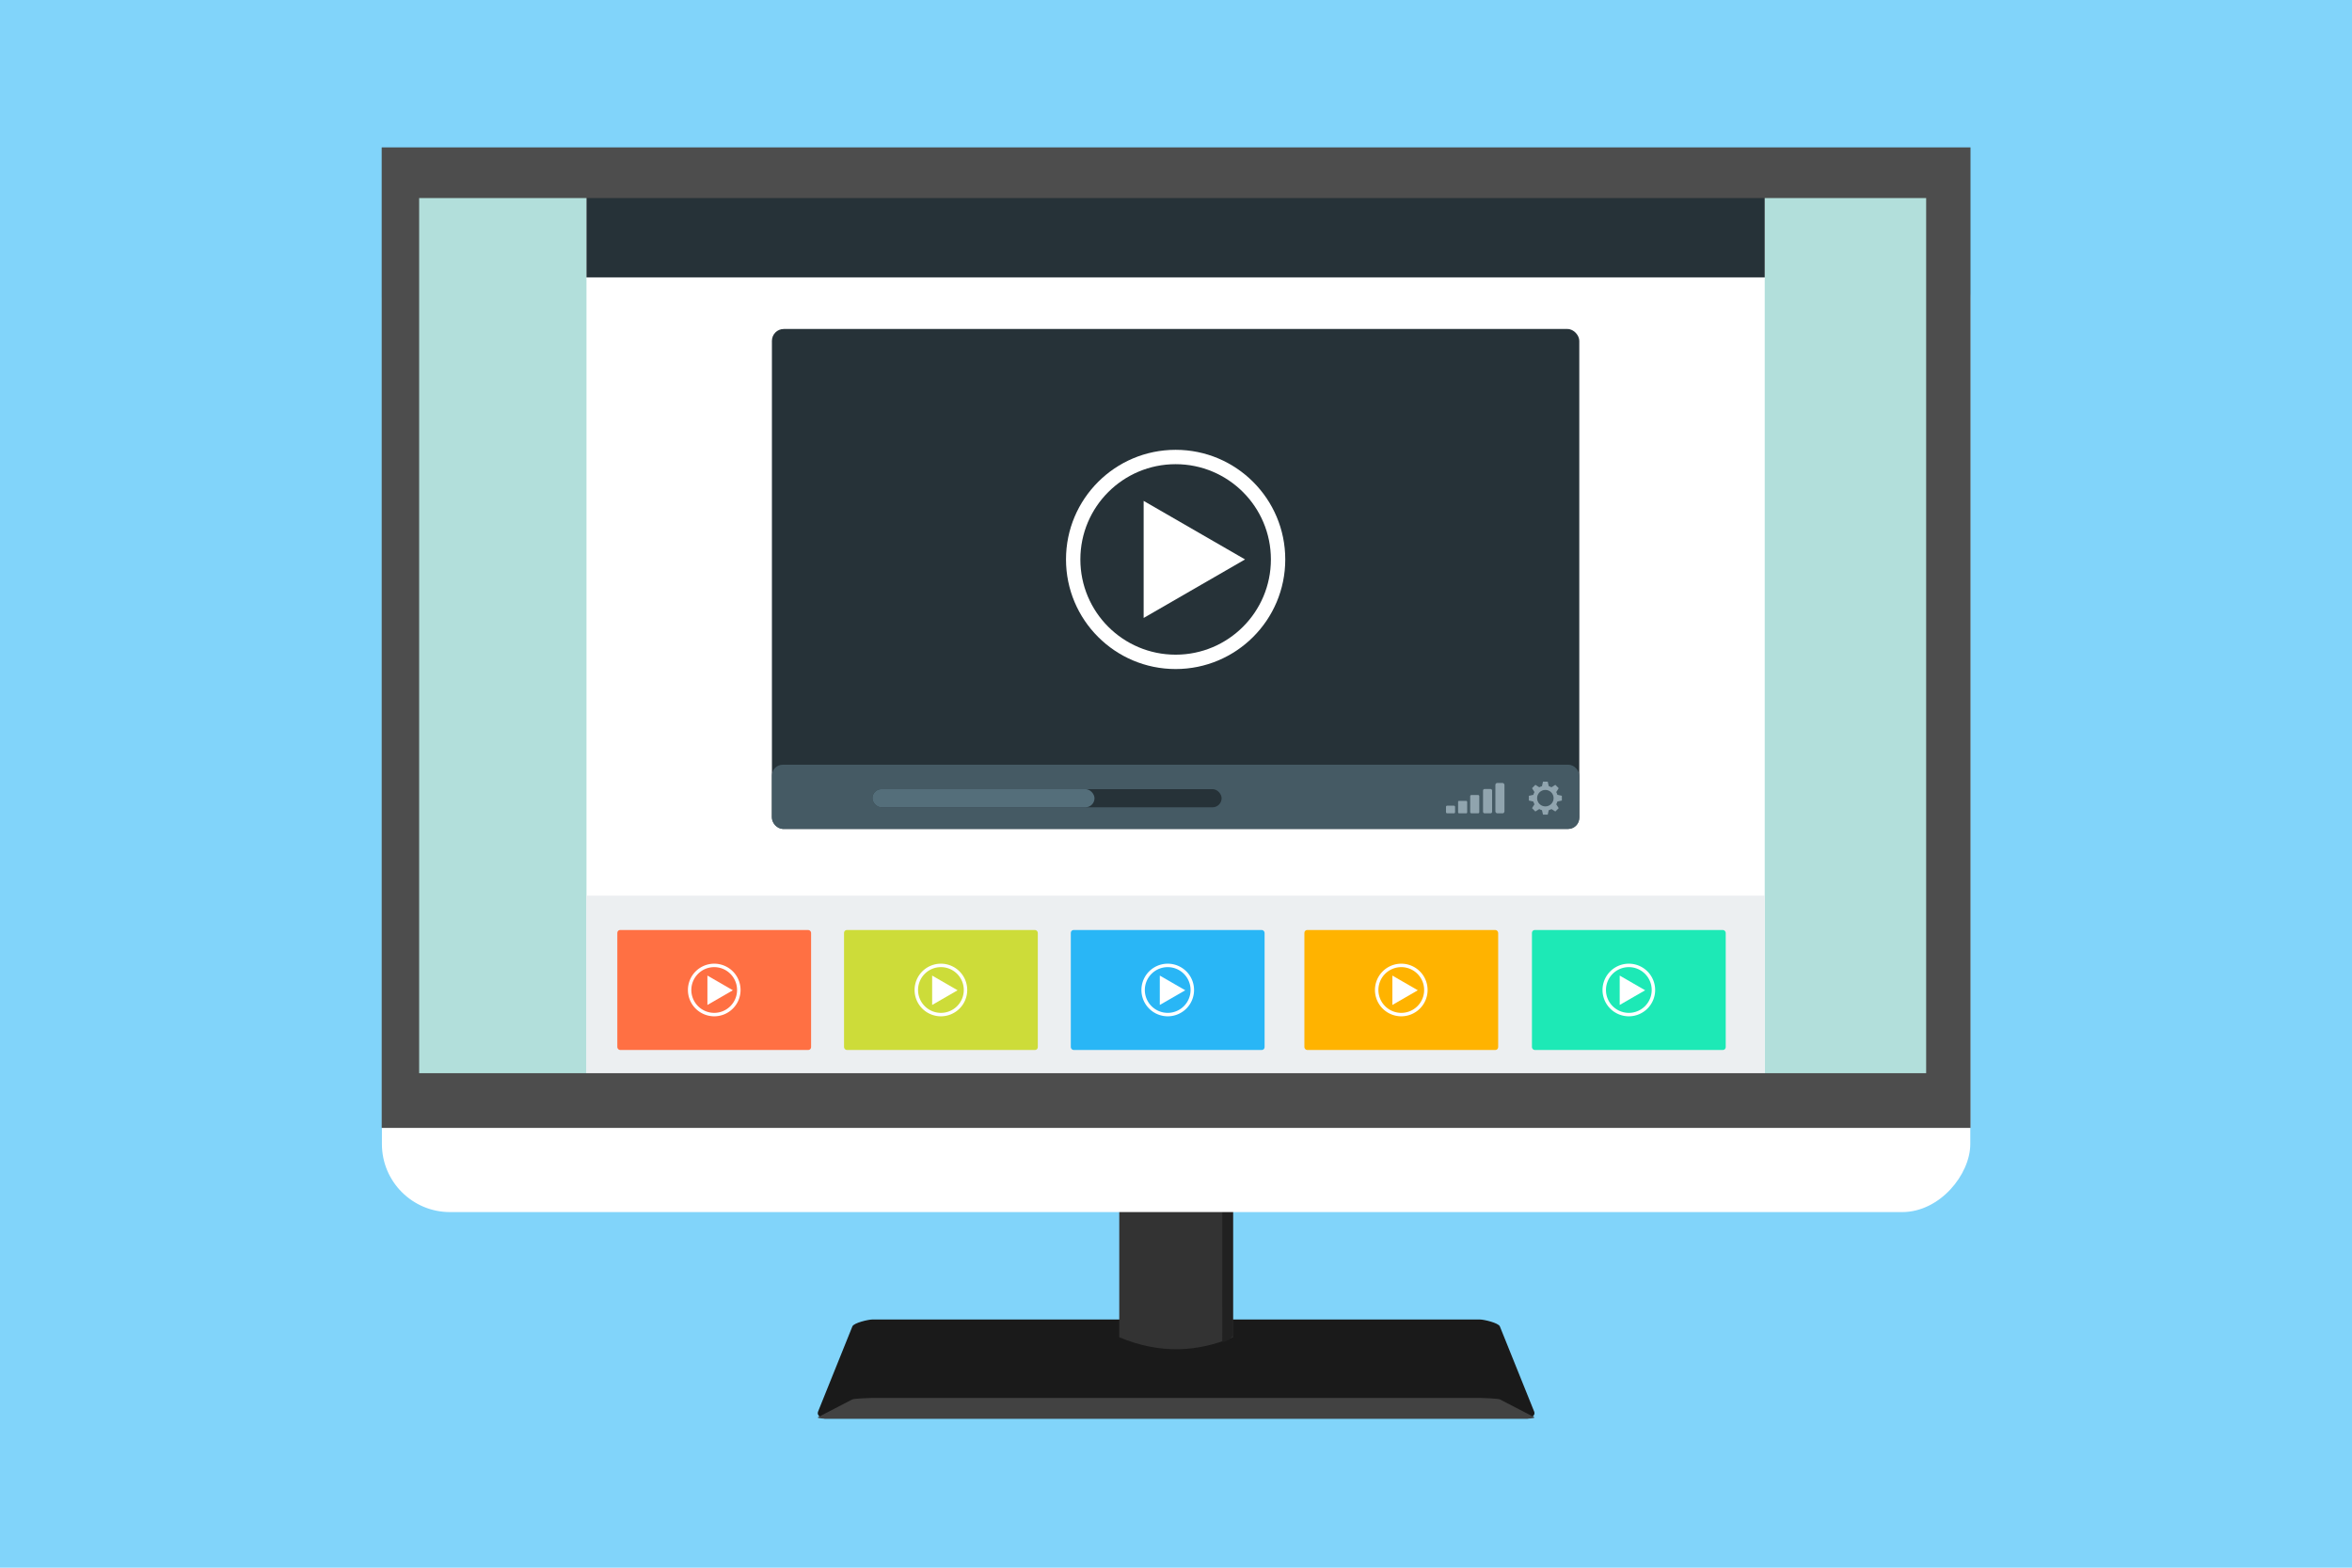 <?xml version="1.0" encoding="UTF-8"?>
<svg width="338.67mm" height="225.78mm" version="1.1" viewBox="0 0 1200 800" xmlns="http://www.w3.org/2000/svg" xmlns:xlink="http://www.w3.org/1999/xlink">
 <g transform="translate(165.71 41.924)">
  <rect x="-165.71" y="-41.924" width="1200" height="800" fill="#81d4fa" fill-rule="evenodd"/>
  <use transform="matrix(.076 .044 -.044 .076 -412.21 733.13)" width="100%" height="100%" fill="#263238" xlink:href="#Merge"/>
  <use transform="matrix(.055 .032 -.032 .055 -431.59 770.03)" width="100%" height="100%" fill="#ffffff" xlink:href="#Merge"/>
  <use transform="matrix(.055 .032 -.032 .055 -390.61 770.03)" width="100%" height="100%" fill="#ffffff" xlink:href="#Merge"/>
  <use transform="matrix(.055 .032 -.032 .055 -349.6 770.03)" width="100%" height="100%" fill="#ffffff" xlink:href="#Merge"/>
  <use transform="matrix(.055 .032 -.032 .055 -307.37 770.03)" width="100%" height="100%" fill="#ffffff" xlink:href="#Merge"/>
  <use transform="matrix(.055 .032 -.032 .055 -266.23 770.03)" width="100%" height="100%" fill="#ffffff" xlink:href="#Merge"/>
  <use transform="matrix(.227 .133 -.133 .227 -364.52 454.14)" width="100%" height="100%" fill="#ffffff" xlink:href="#Merge"/>
  <use transform="matrix(.076 .044 -.044 .076 -413.99 519.61)" width="100%" height="100%" fill="#263238" xlink:href="#Merge"/>
  <use transform="matrix(.055 .032 -.032 .055 -433.37 556.51)" width="100%" height="100%" fill="#ffffff" xlink:href="#Merge"/>
  <use transform="matrix(.055 .032 -.032 .055 -392.38 556.51)" width="100%" height="100%" fill="#ffffff" xlink:href="#Merge"/>
  <use transform="matrix(.055 .032 -.032 .055 -351.38 556.51)" width="100%" height="100%" fill="#ffffff" xlink:href="#Merge"/>
  <use transform="matrix(.055 .032 -.032 .055 -309.15 556.51)" width="100%" height="100%" fill="#ffffff" xlink:href="#Merge"/>
  <use transform="matrix(.055 .032 -.032 .055 -268.01 556.51)" width="100%" height="100%" fill="#ffffff" xlink:href="#Merge"/>
  <use transform="matrix(.227 .133 -.133 .227 -138.53 857.59)" width="100%" height="100%" fill="#ffffff" xlink:href="#Merge"/>
  <use transform="matrix(.076 .044 -.044 .076 -195.06 915.98)" width="100%" height="100%" fill="#263238" xlink:href="#Merge"/>
  <use transform="matrix(.055 .032 -.032 .055 -214.45 952.89)" width="100%" height="100%" fill="#ffffff" xlink:href="#Merge"/>
  <use transform="matrix(.055 .032 -.032 .055 -173.46 952.89)" width="100%" height="100%" fill="#ffffff" xlink:href="#Merge"/>
  <use transform="matrix(.055 .032 -.032 .055 -132.46 952.89)" width="100%" height="100%" fill="#ffffff" xlink:href="#Merge"/>
  <use transform="matrix(.055 .032 -.032 .055 -90.231 952.89)" width="100%" height="100%" fill="#ffffff" xlink:href="#Merge"/>
  <use transform="matrix(.055 .032 -.032 .055 -49.091 952.89)" width="100%" height="100%" fill="#ffffff" xlink:href="#Merge"/>
  <use transform="matrix(.227 .133 -.133 .227 1333 393.62)" width="100%" height="100%" fill="#ffffff" xlink:href="#Merge"/>
  <use transform="matrix(.227 .133 -.133 .227 1333 393.62)" width="100%" height="100%" fill="#ffffff" xlink:href="#Merge"/>
  <use transform="matrix(.227 .133 -.133 .227 1333 393.62)" width="100%" height="100%" fill="#ffffff" xlink:href="#Merge"/>
  <g transform="matrix(2.822 0 0 2.822 797.18 -2241.3)">
   <path d="m-192.08 1035.9h127.01c0.689 0 1.501-0.605 1.244-1.244l-6.216-15.436c-0.257-0.639-2.886-1.244-3.575-1.244h-109.91c-0.689 0-3.317 0.605-3.575 1.244l-6.216 15.436c-0.257 0.639 0.555 1.244 1.244 1.244z" fill="#1a1a1a" fill-rule="evenodd"/>
   <path d="m-138.85 981.61h20.557v39.579c-6.443 2.679-13.142 3.088-20.557 0z" fill="#333" fill-rule="evenodd"/>
   <path d="m-120.21 981.61h1.913v39.321c-0.378 0.47-1.136 1.088-1.93 1.096z" fill="#212121" fill-rule="evenodd"/>
   <rect transform="scale(1,-1)" x="-272.16" y="-998.55" width="287.17" height="177.48" ry="12.307" fill="#fff" fill-rule="evenodd"/>
   <rect x="-266.97" y="810.89" width="276.62" height="164.86" fill="#b2dfdb" fill-rule="evenodd"/>
   <rect transform="scale(-1,1)" x="22.155" y="813.44" width="213.02" height="162.3" fill="#fff" fill-rule="evenodd"/>
   <rect transform="scale(-1,1)" x="22.155" y="813.44" width="213.02" height="16.085" fill="#263238" fill-rule="evenodd"/>
   <rect transform="scale(-1,1)" x="22.155" y="941.33" width="213.02" height="34.412" fill="#eceff1" fill-rule="evenodd"/>
   <path d="m-272.2 806.02v177.31h287.25v-177.31h-287.25zm6.771 9.163h272.46v158.25h-272.46v-158.25z" fill="#4d4d4d" fill-rule="evenodd"/>
   <path d="m-192.08 1035.9h127.01c0.689 0 1.501-0.126 1.244-0.26l-6.216-3.222c-0.257-0.134-2.886-0.26-3.575-0.26h-109.91c-0.689 0-3.317 0.126-3.575 0.26l-6.216 3.222c-0.257 0.133 0.555 0.26 1.244 0.26z" fill="#424242" fill-rule="evenodd"/>
   <rect x="-201.65" y="838.86" width="145.97" height="90.409" ry="2.143" fill="#263238" fill-rule="evenodd"/>
   <circle cx="-128.66" cy="880.53" r="19.821" fill="#fff" fill-rule="evenodd"/>
   <circle cx="-128.66" cy="880.53" r="17.224" fill="#263238" fill-rule="evenodd"/>
   <rect x="-201.65" y="917.65" width="145.97" height="11.617" ry="1.972" fill="#455a64" fill-rule="evenodd"/>
   <rect x="-183.48" y="922.07" width="63.135" height="3.283" ry="1.641" fill="#263238" fill-rule="evenodd"/>
   <rect x="-183.48" y="922.07" width="40.154" height="3.283" ry="1.641" fill="#546e7a" fill-rule="evenodd"/>
   <rect x="-70.85" y="920.95" width="1.641" height="5.496" ry=".353" fill="#90a4ae" fill-rule="evenodd"/>
   <rect x="-73.082" y="922.04" width="1.641" height="4.404" ry=".283" fill="#90a4ae" fill-rule="evenodd"/>
   <rect x="-75.404" y="923.13" width="1.641" height="3.312" ry=".213" fill="#90a4ae" fill-rule="evenodd"/>
   <rect x="-77.591" y="924.19" width="1.641" height="2.252" ry=".167" fill="#90a4ae" fill-rule="evenodd"/>
   <rect x="-79.779" y="925.06" width="1.641" height="1.385" ry=".203" fill="#90a4ae" fill-rule="evenodd"/>
   <path d="m-58.832 924.13v-0.856l-0.81-0.184c-0.049-0.173-0.117-0.338-0.203-0.491l0.442-0.703-0.605-0.605-0.703 0.442c-0.154-0.086-0.318-0.155-0.491-0.203l-0.184-0.81h-0.856l-0.184 0.81c-0.173 0.049-0.338 0.117-0.491 0.203l-0.703-0.442-0.605 0.605 0.442 0.703c-0.086 0.154-0.154 0.318-0.203 0.491l-0.81 0.184v0.856l0.81 0.184c0.049 0.173 0.117 0.338 0.203 0.491l-0.442 0.703 0.605 0.605 0.703-0.442c0.154 0.086 0.318 0.155 0.491 0.203l0.184 0.81h0.856l0.184-0.81c0.173-0.049 0.338-0.117 0.491-0.203l0.703 0.442 0.605-0.605-0.442-0.703c0.086-0.154 0.154-0.318 0.203-0.491l0.81-0.184z" fill="#90a4ae"/>
   <circle cx="-61.815" cy="923.7" r="1.492" fill="#455a64"/>
   <rect x="-229.6" y="947.54" width="35.033" height="21.699" ry=".514" fill="#ff7043" fill-rule="evenodd"/>
   <path d="m-207.32 958.39a4.757 4.757 0 0 1 -4.757 4.757 4.757 4.757 0 0 1 -4.757 -4.757 4.757 4.757 0 0 1 4.757 -4.757 4.757 4.757 0 0 1 4.757 4.757z" fill="#fff" fill-rule="evenodd"/>
   <path d="m-207.95 958.39a4.134 4.134 0 0 1 -4.134 4.134 4.134 4.134 0 0 1 -4.134 -4.134 4.134 4.134 0 0 1 4.134 -4.134 4.134 4.134 0 0 1 4.134 4.134z" fill="#ff7043" fill-rule="evenodd"/>
   <rect x="-188.61" y="947.54" width="35.033" height="21.699" ry=".514" fill="#cddc39" fill-rule="evenodd"/>
   <path d="m-166.34 958.39a4.757 4.757 0 0 1 -4.757 4.757 4.757 4.757 0 0 1 -4.757 -4.757 4.757 4.757 0 0 1 4.757 -4.757 4.757 4.757 0 0 1 4.757 4.757z" fill="#fff" fill-rule="evenodd"/>
   <path d="m-166.96 958.39a4.134 4.134 0 0 1 -4.134 4.134 4.134 4.134 0 0 1 -4.134 -4.134 4.134 4.134 0 0 1 4.134 -4.134 4.134 4.134 0 0 1 4.134 4.134z" fill="#cddc39" fill-rule="evenodd"/>
   <rect x="-147.61" y="947.54" width="35.033" height="21.699" ry=".514" fill="#29b6f6" fill-rule="evenodd"/>
   <path d="m-125.33 958.39a4.757 4.757 0 0 1 -4.757 4.757 4.757 4.757 0 0 1 -4.757 -4.757 4.757 4.757 0 0 1 4.757 -4.757 4.757 4.757 0 0 1 4.757 4.757z" fill="#fff" fill-rule="evenodd"/>
   <path d="m-125.96 958.39a4.134 4.134 0 0 1 -4.134 4.134 4.134 4.134 0 0 1 -4.134 -4.134 4.134 4.134 0 0 1 4.134 -4.134 4.134 4.134 0 0 1 4.134 4.134z" fill="#29b6f6" fill-rule="evenodd"/>
   <rect x="-105.38" y="947.54" width="35.033" height="21.699" ry=".514" fill="#ffb300" fill-rule="evenodd"/>
   <path d="m-83.106 958.39a4.757 4.757 0 0 1 -4.757 4.757 4.757 4.757 0 0 1 -4.757 -4.757 4.757 4.757 0 0 1 4.757 -4.757 4.757 4.757 0 0 1 4.757 4.757z" fill="#fff" fill-rule="evenodd"/>
   <path d="m-83.73 958.39a4.134 4.134 0 0 1 -4.134 4.134 4.134 4.134 0 0 1 -4.134 -4.134 4.134 4.134 0 0 1 4.134 -4.134 4.134 4.134 0 0 1 4.134 4.134z" fill="#ffb300" fill-rule="evenodd"/>
   <rect x="-64.24" y="947.54" width="35.033" height="21.699" ry=".514" fill="#1de9b6" fill-rule="evenodd"/>
   <path d="m-41.966 958.39a4.757 4.757 0 0 1 -4.757 4.757 4.757 4.757 0 0 1 -4.757 -4.757 4.757 4.757 0 0 1 4.757 -4.757 4.757 4.757 0 0 1 4.757 4.757z" fill="#fff" fill-rule="evenodd"/>
   <path d="m-42.589 958.39a4.134 4.134 0 0 1 -4.134 4.134 4.134 4.134 0 0 1 -4.134 -4.134 4.134 4.134 0 0 1 4.134 -4.134 4.134 4.134 0 0 1 4.134 4.134z" fill="#1de9b6" fill-rule="evenodd"/>
   <path d="m-116.11 880.53-18.333 10.585v-21.169z" fill="#fff" fill-rule="evenodd"/>
   <path d="m-208.71 958.44-4.601 2.656v-5.312z" fill="#fff" fill-rule="evenodd"/>
   <path d="m-168.08 958.44-4.601 2.656v-5.312z" fill="#fff" fill-rule="evenodd"/>
   <path d="m-126.92 958.44-4.601 2.656v-5.312z" fill="#fff" fill-rule="evenodd"/>
   <path d="m-84.873 958.44-4.601 2.656v-5.312z" fill="#fff" fill-rule="evenodd"/>
   <path d="m-43.772 958.44-4.601 2.656v-5.312z" fill="#fff" fill-rule="evenodd"/>
  </g>
 </g>
</svg>
